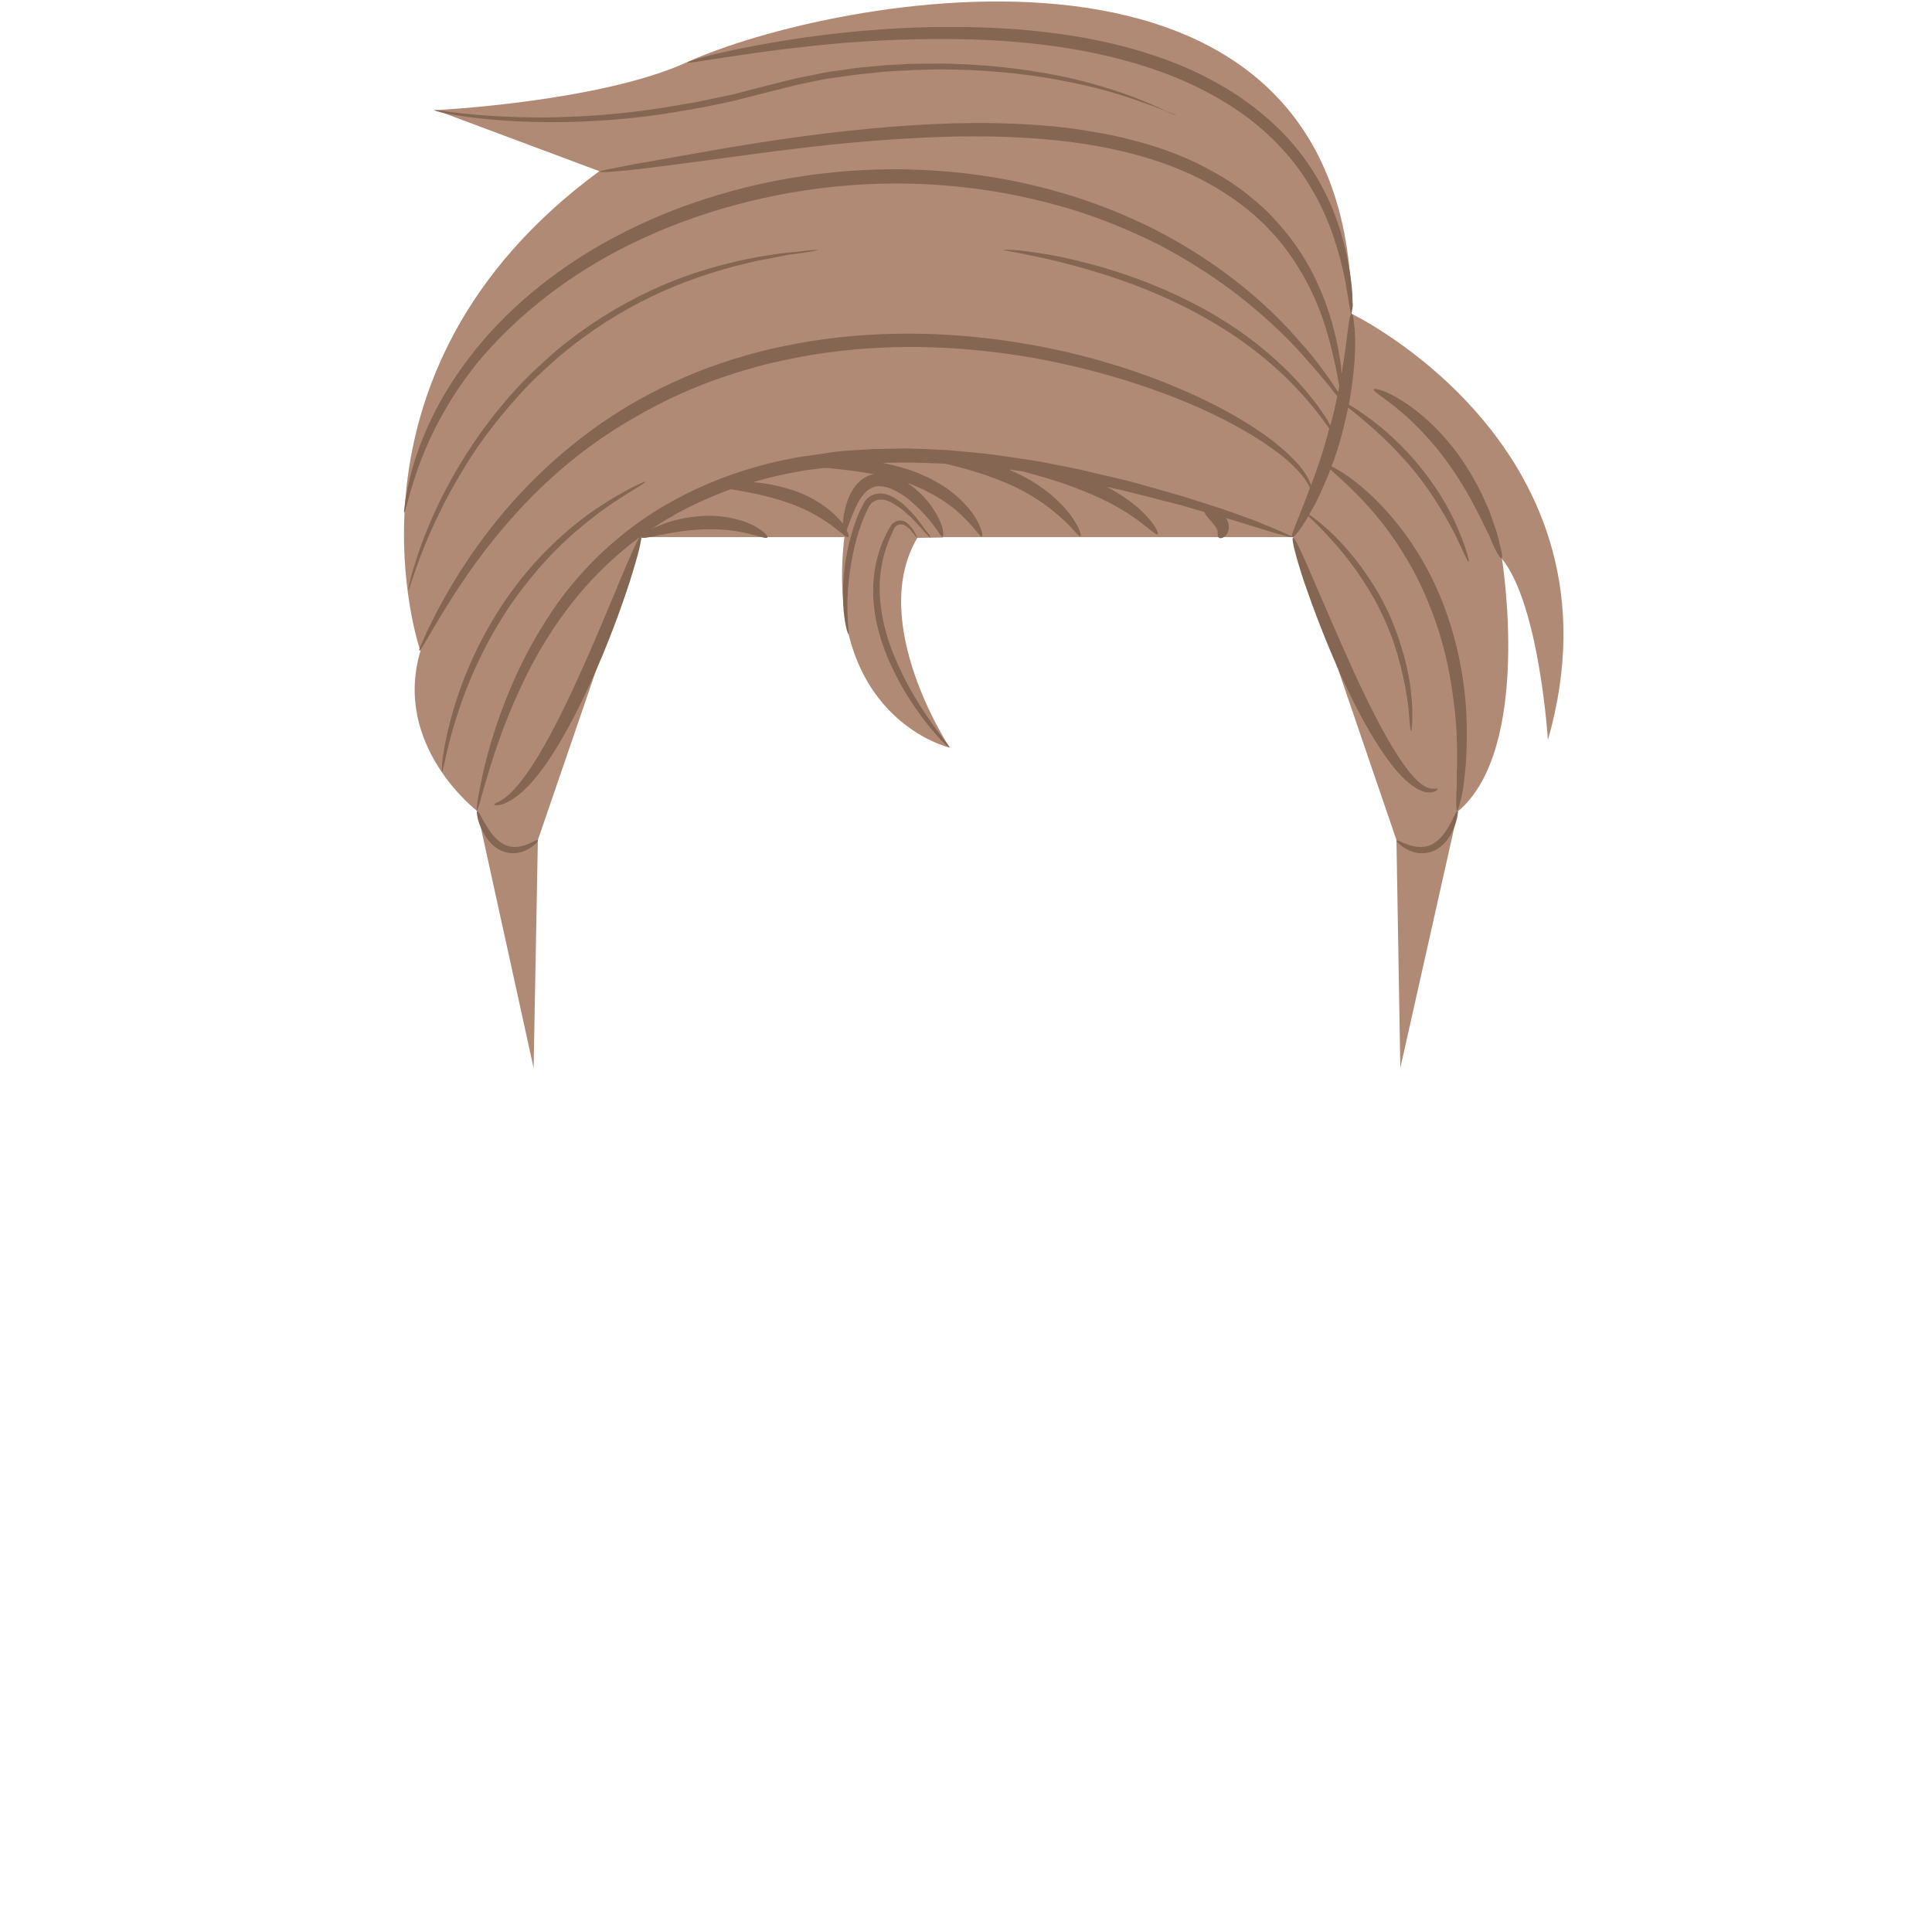 <?xml version="1.0" encoding="utf-8"?>
<!-- Generator: Adobe Illustrator 23.0.4, SVG Export Plug-In . SVG Version: 6.00 Build 0)  -->
<svg version="1.1" id="Hair_Color" xmlns="http://www.w3.org/2000/svg" xmlns:xlink="http://www.w3.org/1999/xlink" x="0px" y="0px"
	 width="500px" height="500px" viewBox="0 0 500 500" style="enable-background:new 0 0 500 500;" xml:space="preserve">
<style type="text/css">
	.st0{fill:#B18A76;}
	.st1{fill:#846653;}
</style>
<g id="Hair_Color_1_">
	<g id="Hair_Color_2_">
		<g id="Hair_Color_3_">
			<path id="Hair_Color_4_" class="st0" d="M361.4,217.4L334.6,139h-84.3h-84.2l-26.9,78.4l-1.1,59l-14.6-66.5
				c0,0-22-16.8-14.7-41.4c0,0-25-71.8,46.3-124.2l-42.3-15.8c0,0,42.4-2.1,65-12.4c36.5-16.6,172-44,172,65.1
				c0,0,72.4,34.9,50.8,110.3c0,0-2.2-34.9-11.9-46.9c0,0,8,49.1-11.4,65.4l-14.9,66.4L361.4,217.4z"/>
			<g id="Hair_Color_5_">
				<path class="st0" d="M244.1,139.1c0,0-24.3-35.2-26.1,6.4c-1.8,41.2,27.8,48,27.8,48s-21.4-32.3-8.4-54.3L244.1,139.1
					L244.1,139.1z"/>
			</g>
			<g id="Strands">
				<path class="st1" d="M388.5,142.4c-0.2-0.7-0.4-1.6-0.6-2.6c-0.1-0.5-0.3-1-0.4-1.6c-0.2-0.6-0.4-1.2-0.6-1.8
					c-0.4-1.2-0.9-2.6-1.4-4c-0.6-1.5-1.3-2.9-2-4.5c-1.5-3.1-3.4-6.4-5.7-9.7c-4.6-6.5-10.1-11.4-14.5-14.2
					c-4.4-2.9-7.6-3.7-7.8-3.2c-0.2,0.5,2.6,2,6.4,5.2c3.8,3.1,8.7,8,13.1,14.2c2.2,3.1,4.1,6.2,5.7,9.1c0.8,1.5,1.5,2.9,2.2,4.2
					s1.2,2.6,1.8,3.7c0.3,0.5,0.6,1.1,0.8,1.6s0.4,1,0.6,1.5c0.4,0.9,0.8,1.7,1.1,2.3c0.7,1.3,1.2,2,1.4,1.9
					C388.8,144.4,388.8,143.6,388.5,142.4z"/>
				<path class="st1" d="M186.1,15.1c5.2-0.8,12.9-2,22.3-3c9.4-1.1,20.7-1.9,33.2-2s26.3,0.6,40.4,3.4c7,1.4,13.8,3.3,20.1,5.7
					s12.2,5.4,17.3,8.8c5.2,3.4,9.6,7.3,13.2,11.4c3.7,4.1,6.4,8.5,8.6,12.6c2.1,4.1,3.6,8.1,4.7,11.7s1.8,6.7,2.3,9.3
					c0.2,1.3,0.4,2.5,0.6,3.5c0.2,1.1,0.3,1.9,0.4,2.6c0.2,1.4,0.4,2.1,0.5,2.1s0.2-0.8,0.4-2c0-0.7-0.1-1.6-0.1-2.6
					c0-1.1-0.2-2.3-0.3-3.6c-0.3-2.7-0.9-6-1.8-9.7c-1-3.7-2.3-7.9-4.4-12.3s-4.9-9-8.6-13.4s-8.3-8.5-13.6-12.2
					c-5.3-3.6-11.3-6.8-17.8-9.3s-13.5-4.5-20.7-5.9c-14.4-2.8-28.4-3.4-41.1-3.2c-12.7,0.2-24,1.4-33.5,2.7
					c-9.5,1.4-17.1,2.9-22.3,4.1s-8.1,2.2-8,2.4C177.9,16.4,180.8,15.9,186.1,15.1z"/>
				<path class="st1" d="M118.8,123.3c2-3.4,4.2-6.9,6.8-10.4s5.5-7.1,8.7-10.6c3.2-3.6,6.8-6.9,10.6-10.2
					c7.7-6.5,15.9-11.6,23.8-15.4s15.4-6.2,21.8-7.9c1.6-0.4,3.1-0.7,4.6-1.1c1.4-0.4,2.8-0.5,4.1-0.8s2.5-0.5,3.6-0.7
					c1.2-0.3,2.2-0.4,3.1-0.5c3.7-0.5,5.7-0.9,5.7-1s-2.1,0-5.5,0.5c-0.9,0.1-2,0.1-3.1,0.3c-1.2,0.1-2.4,0.3-3.7,0.5
					s-2.7,0.4-4.2,0.7s-3.1,0.6-4.7,1c-6.5,1.5-14.2,3.8-22.2,7.6c-8.1,3.8-16.4,8.9-24.3,15.5c-3.9,3.4-7.6,6.8-10.8,10.4
					c-3.2,3.5-6.1,7.2-8.7,10.8c-2.6,3.6-4.8,7.2-6.8,10.6c-1.9,3.4-3.6,6.6-5,9.7c-2.8,6.1-4.5,11.2-5.6,14.8s-1.4,5.7-1.3,5.7
					s0.7-2,1.9-5.5c1.2-3.5,3.2-8.6,6.1-14.5C115.1,129.8,116.8,126.7,118.8,123.3z"/>
				<path class="st1" d="M144,142.2c4-4,8-7.2,11.4-9.8c7-5,11.8-7.4,11.6-7.7c-0.1-0.1-1.3,0.4-3.5,1.5c-2.1,1.1-5.2,2.8-8.8,5.2
					s-7.7,5.6-11.8,9.6c-4.2,4-8.3,8.8-12.1,14.3c-7.5,11-11.9,22.3-14.1,30.7c-1.1,4.1-1.8,7.6-2.1,10c-0.3,2.4-0.3,3.8-0.2,3.8
					c0.1,0.1,0.4-1.3,0.9-3.6s1.3-5.7,2.6-9.8c2.5-8.2,7-19.3,14.4-30.1C136,151,140,146.2,144,142.2z"/>
				<path class="st1" d="M368,121.4c-4.7-5.9-9.8-10.4-13.8-13.3c-1-0.7-1.9-1.3-2.7-1.9c-0.8-0.5-1.5-1-2.1-1.3
					c-0.1-0.1-0.2-0.1-0.3-0.2c1-5.6,1.5-10.6,1.6-14.5c0.1-2.8-0.1-5.1-0.3-6.6c-0.1-1.6-0.4-2.4-0.6-2.4c-0.8,0.1-1,6.4-2.6,15.5
					c-0.1-0.5-0.1-1-0.1-1.6c-0.4-3-1-6.5-2.1-10.6s-2.7-8.6-5.1-13.4s-5.7-9.7-10-14.3c-2.1-2.4-4.6-4.5-7.2-6.6s-5.5-4-8.6-5.7
					c-6.2-3.5-13.1-6.2-20.5-8.1c-3.7-1-7.5-1.8-11.4-2.4c-3.9-0.7-7.9-1.2-11.9-1.5c-16.1-1.3-31.5-0.5-45.3,0.8
					s-26.2,3.2-36.5,4.9c-10.3,1.8-18.6,3.3-24.4,4.3c-5.7,1.1-8.9,1.7-8.9,1.9c0,0.3,3.3,0.1,9.1-0.5c5.8-0.7,14.2-1.8,24.6-3.2
					c10.3-1.4,22.7-3.1,36.4-4.2c13.8-1.1,28.9-1.8,44.7-0.5c15.7,1.3,30.6,4.8,42.5,11.3c2.9,1.6,5.7,3.4,8.3,5.3
					c2.5,1.9,4.9,3.9,7,6.1c4.2,4.2,7.4,8.9,9.9,13.4s4.2,8.9,5.4,12.8c1.2,3.9,2,7.4,2.6,10.2c0.3,1.4,0.5,2.7,0.7,3.8
					c0.1,0.4,0.2,0.9,0.2,1.2c-0.1,0.5-0.2,1-0.3,1.4c-0.1-0.2-0.2-0.3-0.3-0.5c-1.1-1.7-2.8-4.2-5.1-7.2c-1.2-1.5-2.5-3.2-4.1-4.9
					c-0.7-0.8-1.5-1.8-2.4-2.7c-0.8-1-1.8-1.9-2.7-2.9c-3.8-3.9-8.5-8.1-14-12.2c-5.6-4.2-12-8.2-19.2-11.9
					c-7.3-3.6-15.3-6.9-24.1-9.4c-17.5-5.1-37.8-7.3-58.8-5.2s-40.5,8.2-56.6,16.8c-16.2,8.6-28.8,19.7-37.2,30.7
					c-8.6,11-12.9,21.6-15,28.9c-0.2,0.9-0.5,1.8-0.7,2.6s-0.3,1.6-0.5,2.3c-0.3,1.5-0.6,2.7-0.7,3.7c-0.3,2-0.4,3.1-0.3,3.1
					c0.3,0,1-4.1,3.5-11.3c2.5-7.1,7.1-17.2,15.6-27.7c8.6-10.3,21-21,36.9-29.2c15.8-8.2,34.9-14.1,55.4-16.2s40.3,0,57.5,4.8
					c8.6,2.3,16.5,5.5,23.7,8.9c7.2,3.5,13.5,7.4,19,11.3s10.2,7.9,14.1,11.6c1,0.9,1.9,1.8,2.8,2.7c0.9,0.9,1.7,1.8,2.5,2.6
					c1.6,1.7,2.9,3.3,4.2,4.7c2.5,2.9,4.4,5.2,5.6,6.8c0.3,0.3,0.5,0.6,0.7,0.9c-0.5,2.4-1.1,4.9-1.8,7.5c-0.2-0.3-0.4-0.7-0.6-1.1
					c-0.6-1.1-1.6-2.4-2.6-3.9c-0.5-0.7-1.2-1.5-1.8-2.3c-0.7-0.8-1.3-1.7-2.1-2.5c-3-3.5-7-7.4-11.8-11.2
					c-4.8-3.8-10.5-7.5-16.8-10.7c-12.6-6.5-25-10-34-11.9c-4.5-0.9-8.2-1.4-10.8-1.7c-2.6-0.2-4-0.2-4-0.1s1.4,0.3,3.9,0.8
					s6.2,1.2,10.6,2.3c8.8,2.2,21,5.8,33.4,12.2c6.2,3.2,11.8,6.7,16.6,10.4c4.7,3.6,8.7,7.3,11.8,10.7c4,4.3,6.5,7.8,7.9,9.8
					c-1.4,5.5-3.1,10.5-4.7,14.7c-0.6-1.9-2.1-4.3-4.6-6.8c-4.9-5.1-13.5-10.9-24.9-16.2s-25.6-10.2-42-13.2
					c-16.3-3-34.8-4.2-53.9-1.7c-4.8,0.6-9.4,1.5-14,2.5c-4.6,1.1-9,2.3-13.3,3.8c-8.6,2.9-16.6,6.7-23.8,10.9
					c-14.4,8.6-25.4,19.1-33.4,28.8s-13.1,18.5-16.4,24.7c-0.8,1.6-1.5,3-2.1,4.2s-1,2.3-1.4,3.1c-0.8,1.7-1.1,2.6-1,2.7
					c0.1,0.1,0.7-0.7,1.6-2.3c0.5-0.8,1-1.7,1.7-2.9s1.5-2.5,2.4-4c3.6-5.9,9-14.5,17.1-23.8c8.1-9.4,19-19.5,33.2-27.5
					c7-4.1,14.8-7.7,23.2-10.5c4.2-1.4,8.5-2.7,13-3.7s9-1.9,13.7-2.5c18.7-2.5,36.8-1.4,52.9,1.4c16.1,2.9,30.2,7.4,41.6,12.3
					c11.3,4.9,19.9,10.3,25,14.9c2.5,2.3,4.1,4.4,4.9,6c0.1,0.2,0.1,0.4,0.2,0.5c-2.6,7.1-4.8,11.8-4.7,12.6
					c-0.4-0.4-3.8-1.8-9.4-4.1c-1.6-0.6-3.3-1.2-5.2-1.9c-1.9-0.7-4-1.4-6.2-2.1c-2.3-0.7-4.7-1.5-7.2-2.3c-2.5-0.7-5.2-1.5-8.1-2.3
					s-5.8-1.7-9-2.4c-3.1-0.7-6.4-1.5-9.8-2.3c-3.4-0.7-6.9-1.4-10.6-2.1c-3.7-0.6-7.5-1.1-11.4-1.7c-3.9-0.5-7.9-0.8-12-1.2
					c-2.1-0.1-4.2-0.2-6.3-0.3c-1.1,0-2.1-0.1-3.2-0.1c-1.1-0.1-2.1,0-3.2,0c-2.1,0-4.3,0.1-6.5,0.1c-2.2,0.1-4.4,0.3-6.6,0.4
					c-1.1,0.1-2.2,0.2-3.3,0.3c-1.1,0.2-2.2,0.3-3.3,0.5c-1.2,0.2-2.3,0.3-3.4,0.5l-1.7,0.2l-1.7,0.3c-18.1,3.2-34.5,10.9-46.6,21.2
					c-6.1,5.1-11.2,10.8-15.3,16.5c-4.1,5.8-7.3,11.5-9.9,16.9c-5.1,10.8-7.8,20.1-9.3,26.6c-0.7,3.2-1.2,5.8-1.5,7.5
					c-0.2,1.8-0.3,2.7-0.2,2.7s0.4-0.8,0.9-2.5c0.4-1.7,1.2-4.1,2.1-7.3c1.9-6.3,4.9-15.4,10.2-25.9c2.6-5.2,5.9-10.7,10-16.2
					s9.1-10.9,15-15.8c1.3-1.1,2.7-2.1,4.1-3.2c-0.6,0.4-2.4,4.5-5,10.7c-2.8,6.7-6.6,16-11.2,26.1c-4.6,10.1-9.2,19-13.4,24.8
					c-2.1,2.9-4,5-5.6,6.1c-1.5,1.1-2.6,1.3-2.6,1.6c-0.1,0.2,1.2,0.5,3.2-0.5c2-0.9,4.5-2.9,6.9-5.7c4.9-5.7,9.9-14.6,14.6-24.8
					s8.1-19.7,10.4-26.7c2.2-7,3.3-11.4,2.8-11.6h-0.1c0.1-0.1,0.2-0.1,0.3-0.2c-0.1,0.1-0.1,0.2-0.1,0.3c0.4,1,7.5-1.8,16.5-2
					c4.4-0.2,8.4,0.4,11.3,1.1c2.9,0.7,4.6,1.4,4.9,1c0.3-0.3-1.1-1.9-4-3.3c-2.9-1.4-7.4-2.5-12.3-2.3s-9.2,1.4-12.1,2.7
					c-0.7,0.2-1.4,0.6-1.9,0.9c6.2-4.2,13.3-7.8,20.9-10.5c3.1,0.6,8.8,1.4,15,3.6c4.6,1.6,8.3,3.8,10.9,5.7c1.3,1,2.3,1.8,3,2.3
					c0.1,0.1,0.1,0.2,0.2,0.2l0,0c0.6,0.5,1,0.7,1.2,0.6c0.3-0.1,0.1-0.8-0.4-1.8c0.4-1,0.9-2.5,1.7-4.4c0.7-1.7,1.6-3.7,3-5.2
					c0.7-0.8,1.5-1.3,2.5-1.6c0.9-0.3,2-0.2,3.2,0.1c1.1,0.3,2.2,0.9,3.3,1.5c1,0.6,2,1.3,2.9,2.1c1.8,1.5,3.3,3.1,4.5,4.5
					s2,2.6,2.6,3.4c0.5,0.8,0.8,1.3,1.1,1.3c0.2,0,0.3-0.7,0.1-1.8s-0.8-2.6-1.8-4.3s-2.4-3.6-4.3-5.4c-0.9-0.8-1.9-1.6-3-2.4
					c1.2,0.4,2.3,0.9,3.4,1.4c0.8,0.3,1.5,0.8,2.2,1.1c0.7,0.4,1.4,0.7,2,1.1c0.7,0.4,1.3,0.8,1.9,1.2c0.6,0.4,1.2,0.8,1.7,1.2
					c0.3,0.2,0.5,0.4,0.8,0.6c0.2,0.2,0.5,0.4,0.7,0.6c0.4,0.4,0.9,0.8,1.3,1.2c1.7,1.6,2.9,3,3.7,4s1.3,1.6,1.5,1.5
					s0.2-0.9-0.3-2.2s-1.4-3.1-3-5s-3.7-4-6.5-5.8c-0.7-0.5-1.5-0.9-2.2-1.3s-1.5-0.9-2.3-1.2c-1.6-0.7-3.3-1.5-5.1-2
					c-2.2-0.7-4.3-1.2-6.3-1.6c1.5,0,2.9-0.1,4.3-0.1c1,0,2.1,0,3.1,0s2.1,0.1,3.1,0.1c1.9,0.1,3.8,0.1,5.7,0.2
					c4.3,1,9.9,2.5,15.8,5c6.1,2.5,10.9,6,14.1,8.9c1.6,1.4,2.8,2.7,3.6,3.6c0.8,0.9,1.3,1.4,1.5,1.3c0.2,0,0.1-0.8-0.4-2
					c-0.6-1.2-1.5-2.8-3-4.6c-2.9-3.5-8-7.7-14.5-10.4c-0.2-0.1-0.4-0.2-0.6-0.3c1.2,0.2,2.4,0.3,3.6,0.5c4,1.1,9.8,2.6,16,5.2
					c5.7,2.2,10.4,5,13.6,7.3c1.6,1.2,2.8,2.2,3.7,2.9s1.4,1,1.6,0.9s0-0.8-0.6-1.8c-0.6-1.1-1.7-2.4-3.2-3.9
					c-2.2-2.2-5.4-4.5-9.3-6.6c0.7,0.2,1.5,0.3,2.2,0.5c3.2,0.7,6.1,1.5,9,2.2c2.9,0.8,5.6,1.4,8.2,2.1c2,0.6,3.9,1.2,5.8,1.7
					c0.1,0.2,0.2,0.5,0.4,0.8c0.5,0.7,1.4,1.6,2,2.4c0.3,0.4,0.6,0.8,0.7,1s0.2,0.4,0.3,0.7c0.1,0.5-0.1,1.2,0.2,1.6
					c0.2,0.4,1.2,0.5,2.1-0.6c0.4-0.5,0.7-1.5,0.6-2.4c-0.1-0.7-0.3-1.3-0.7-1.9c0.7,0.2,1.4,0.4,2.1,0.6c1.9,0.6,3.6,1.1,5.2,1.6
					c6.3,2,9.8,2.9,9.9,2.7c0.3,0.2,2-1.8,4.1-5.4c1.1,1,3.2,3,5.9,6c2,2.1,4.1,4.8,6.4,7.9c2.2,3.2,4.5,6.7,6.4,10.7
					c1,1.9,1.8,4,2.6,5.9c0.4,1,0.7,1.9,1,2.9s0.6,1.9,0.9,2.8c1,3.7,1.8,7.1,2.2,10c0.6,2.9,0.6,5.3,0.8,6.9
					c0.1,1.6,0.3,2.5,0.4,2.5s0.2-0.9,0.3-2.5c0-1.7,0.1-4.1-0.3-7c-0.2-2.9-0.9-6.4-1.9-10.2c-0.3-1-0.6-1.9-0.9-2.9s-0.6-2-1-3
					c-0.8-2-1.5-4.1-2.6-6.1c-1.9-4.1-4.3-7.7-6.6-10.9c-2.4-3.2-4.7-5.8-6.8-7.9c-2.9-2.8-5.3-4.7-6.6-5.5c0.3-0.5,0.6-1.1,0.9-1.6
					c1.4-2.4,2.7-5.4,4.1-8.8c0.2-0.4,0.3-0.9,0.5-1.3c1.7,1.6,5.2,4.5,9.3,9c3,3.3,6.4,7.5,9.5,12.6c3.2,5,6,10.9,8.3,17.4
					s3.7,12.9,4.5,18.8c0.9,5.9,1.2,11.3,1.2,15.8c0,1.1,0,2.2,0,3.2c-0.1,1-0.1,2-0.1,2.9s0,1.7,0,2.5c-0.1,0.8-0.1,1.5-0.1,2.1
					c-0.1,2.5,0,4,0.2,4c0.2,0.1,0.6-1.3,1.2-3.9c0.1-0.6,0.3-1.3,0.4-2.1c0.1-0.7,0.2-1.6,0.3-2.5c0.1-0.9,0.2-1.9,0.3-2.9
					c0.1-1,0.1-2.1,0.2-3.3c0.2-4.6,0.2-10.2-0.5-16.3s-2.1-12.8-4.4-19.5s-5.4-12.9-8.8-18c-3.4-5.2-7.1-9.4-10.4-12.6
					c-4.7-4.5-8.7-7-10.8-8c1.1-2.8,2.1-5.9,2.9-9.2c0.5-2,1-4.1,1.4-6l0,0c0.5,0.4,1.2,0.9,1.9,1.5c0.7,0.6,1.6,1.3,2.5,2.1
					c3.7,3.1,8.6,7.7,13.2,13.4c4.6,5.8,7.9,11.6,10.1,15.9c2.1,4.3,3.2,7.1,3.5,7c0.2-0.1-0.5-3.1-2.4-7.6
					C375.9,133.2,372.7,127.3,368,121.4z M221.5,125.6c-1.8,2.3-2.5,4.7-2.9,6.6c-0.1,0.5-0.2,1-0.3,1.4c0,0.4-0.1,0.8-0.1,1.2
					c0,0.3-0.1,0.5-0.1,0.7c-0.3-0.4-0.7-0.9-1.1-1.3c-2.4-2.6-6.4-5.5-11.4-7.2c-3.9-1.3-7.6-2-10.7-2.2c3.9-1.2,7.9-2.1,12-2.8
					l1.6-0.3l1.6-0.2c1.1-0.1,2.2-0.3,3.3-0.4c0.1,0,0.2,0,0.3,0c0.2,0,0.3,0,0.5,0c0.6,0.1,1.1,0.1,1.7,0.2
					c2.9,0.3,6.4,0.7,10.2,1.4c-0.2,0.1-0.5,0.1-0.7,0.2C223.7,123.4,222.4,124.5,221.5,125.6z"/>
				<path class="st1" d="M136.3,218.6c-0.9,0.3-1.9,0.6-3.1,0.6s-2.4-0.4-3.5-1.1c-2.2-1.5-3.5-3.9-4.5-5.5
					c-0.9-1.7-1.5-2.8-1.7-2.7s-0.1,1.3,0.5,3.2c0.4,0.9,0.8,2.1,1.6,3.2c0.7,1.2,1.7,2.4,3.1,3.3c1.4,0.9,3.1,1.3,4.5,1.2
					c1.5-0.1,2.7-0.6,3.6-1.1c1.8-1.1,2.6-2.1,2.4-2.3S138,217.9,136.3,218.6z"/>
				<path class="st1" d="M375.6,212.7c-0.9,1.6-2.2,4.1-4.5,5.5c-1.2,0.8-2.4,1-3.6,1c-1.1,0-2.2-0.3-3.1-0.6
					c-1.8-0.6-2.8-1.3-3-1.1c-0.1,0.1,0.7,1.2,2.5,2.2c0.9,0.5,2.1,1,3.5,1.1c1.5,0.1,3.2-0.2,4.6-1.1c1.4-0.9,2.5-2.1,3.2-3.3
					s1.2-2.3,1.5-3.3c0.6-1.9,0.7-3.1,0.5-3.2C376.9,209.9,376.4,211,375.6,212.7z"/>
				<path class="st1" d="M114.3,29.1c1.3,0.3,3.2,0.6,5.6,1c4.9,0.7,12.1,1.4,20.9,1.5c8.9,0.1,19.4-0.4,31-2.1
					c2.9-0.5,5.9-1,8.9-1.5c3-0.6,6.1-1.2,9.2-1.9c3.1-0.8,6.2-1.6,9.4-2.4c1.6-0.4,3.2-0.8,4.8-1.2c0.8-0.2,1.6-0.4,2.4-0.6
					c0.9-0.2,1.7-0.3,2.5-0.5c1.7-0.4,3.3-0.7,4.9-1c1.7-0.2,3.3-0.5,4.9-0.7c3.2-0.5,6.4-0.7,9.5-1.1c1.6-0.1,3.2-0.2,4.7-0.3
					c1.6,0,3.1-0.2,4.6-0.2c3-0.1,6-0.2,8.9-0.1c11.6,0.2,22,1.5,30.6,3.3c8.6,1.7,15.4,4,20,5.7c2.4,0.8,4.1,1.6,5.3,2.1
					s1.9,0.8,1.9,0.7c0,0-0.6-0.4-2.3-0.9c-1.2-0.6-2.9-1.5-5.2-2.4c-4.5-1.9-11.3-4.3-19.9-6.3c-8.6-1.9-19.1-3.4-30.8-3.7
					c-2.9-0.1-5.9,0-9,0c-1.5,0-3,0.1-4.6,0.2c-1.5,0.1-3.1,0.1-4.7,0.3c-3.1,0.3-6.4,0.5-9.6,1.1c-1.6,0.2-3.3,0.4-4.9,0.7
					c-1.6,0.3-3.2,0.7-4.9,1c-0.9,0.2-1.7,0.3-2.5,0.5s-1.6,0.4-2.4,0.6c-1.6,0.4-3.2,0.8-4.8,1.2c-3.1,0.8-6.2,1.6-9.3,2.4
					c-3.1,0.6-6.1,1.3-9.1,1.9c-3,0.5-5.9,1-8.8,1.5c-11.5,1.8-21.9,2.4-30.7,2.5c-8.8,0-15.9-0.5-20.8-1c-2.4-0.3-4.3-0.5-5.6-0.7
					c-1.3-0.2-2-0.3-2-0.2C112.4,28.6,113,28.8,114.3,29.1z"/>
				<path class="st1" d="M368.9,205c1.1,0.2,2,0,2.5-0.2c0.5-0.3,0.7-0.5,0.7-0.6c-0.1-0.3-1.2,0.2-2.8-0.4
					c-1.6-0.7-3.6-2.6-5.6-5.4c-4.1-5.5-8.5-14.1-13-23.8c-4.4-9.7-8.2-18.6-11-25.1s-4.6-10.5-5.1-10.3c-0.4,0.1,0.6,4.4,2.8,11.1
					c2.3,6.7,5.7,15.9,10.2,25.7s9.4,18.4,14.2,23.9C364.2,202.6,366.7,204.5,368.9,205z"/>
				<path class="st1" d="M231.9,130.8c0.6,0.3,1.2,0.8,1.7,1.2c0.6,0.4,1,0.9,1.5,1.3c1,0.8,1.7,1.7,2.4,2.4s1.2,1.4,1.7,1.9
					c0.9,1,1.5,1.6,1.6,1.5s-0.3-0.8-1.3-1.9c-0.4-0.6-0.9-1.3-1.5-2.1s-1.3-1.7-2.2-2.6c-0.4-0.4-0.8-0.9-1.4-1.4
					c-0.5-0.5-1-1-1.7-1.4c-0.3-0.2-0.7-0.5-1-0.7s-0.7-0.4-1.1-0.6c-0.7-0.4-1.6-0.6-2.6-0.7c-0.9,0-2,0.2-2.9,0.8
					c-0.5,0.3-0.9,0.7-1.2,1.1c-0.1,0.2-0.3,0.5-0.4,0.7l-0.3,0.6c-0.9,1.6-1.6,3.4-2.2,5.3c-2.5,7.5-3,14.7-2.8,19.8
					c0.1,2.5,0.4,4.6,0.7,6s0.6,2.1,0.7,2.1c0.1,0,0-0.8-0.1-2.2s-0.2-3.4-0.2-5.9c0.1-5,0.8-12,3.2-19.2c0.6-1.8,1.3-3.5,2.1-5.1
					c0.6-1.6,1.9-2.4,3.3-2.4C229.3,129.2,230.7,130,231.9,130.8z"/>
				<path class="st1" d="M233.9,175.2c-0.9-1.9-1.9-3.9-2.7-6c-0.9-2.1-1.6-4.4-2.2-6.7c-1.2-4.7-1.6-9.3-1.2-13.5s1.6-7.8,2.9-10.7
					c0.2-0.3,0.3-0.7,0.5-1c0-0.2,0.1-0.3,0.2-0.5l0.1-0.2c0,0,0,0,0.1-0.1c0.4-0.5,0.9-0.8,1.4-0.8c1-0.1,1.9,0.7,2.5,1.3
					c0.6,0.7,1,1.2,1.3,1.6c0.3,0.3,0.4,0.5,0.5,0.5c0.1-0.1,0-0.3-0.3-0.8c-0.2-0.4-0.5-1-1.1-1.8c-0.3-0.3-0.6-0.7-1.1-1.1
					c-0.4-0.4-1.1-0.7-1.9-0.7c-0.8,0-1.6,0.5-2.2,1.1c0,0.1-0.2,0.2-0.2,0.3l-0.1,0.2c-0.1,0.2-0.2,0.3-0.3,0.5
					c-0.2,0.4-0.4,0.7-0.6,1.1c-1.5,2.9-2.8,6.6-3.3,11s-0.2,9.2,1.1,14.1c0.6,2.4,1.4,4.7,2.3,6.9c0.9,2.2,1.9,4.2,2.9,6.1
					c2,3.8,4.2,7,6.1,9.6c3.9,5.2,6.9,8,7.1,7.8c0.1-0.2-2.5-3.2-6.1-8.5C237.8,182.2,235.8,179,233.9,175.2z"/>
			</g>
		</g>
	</g>
</g>
</svg>
